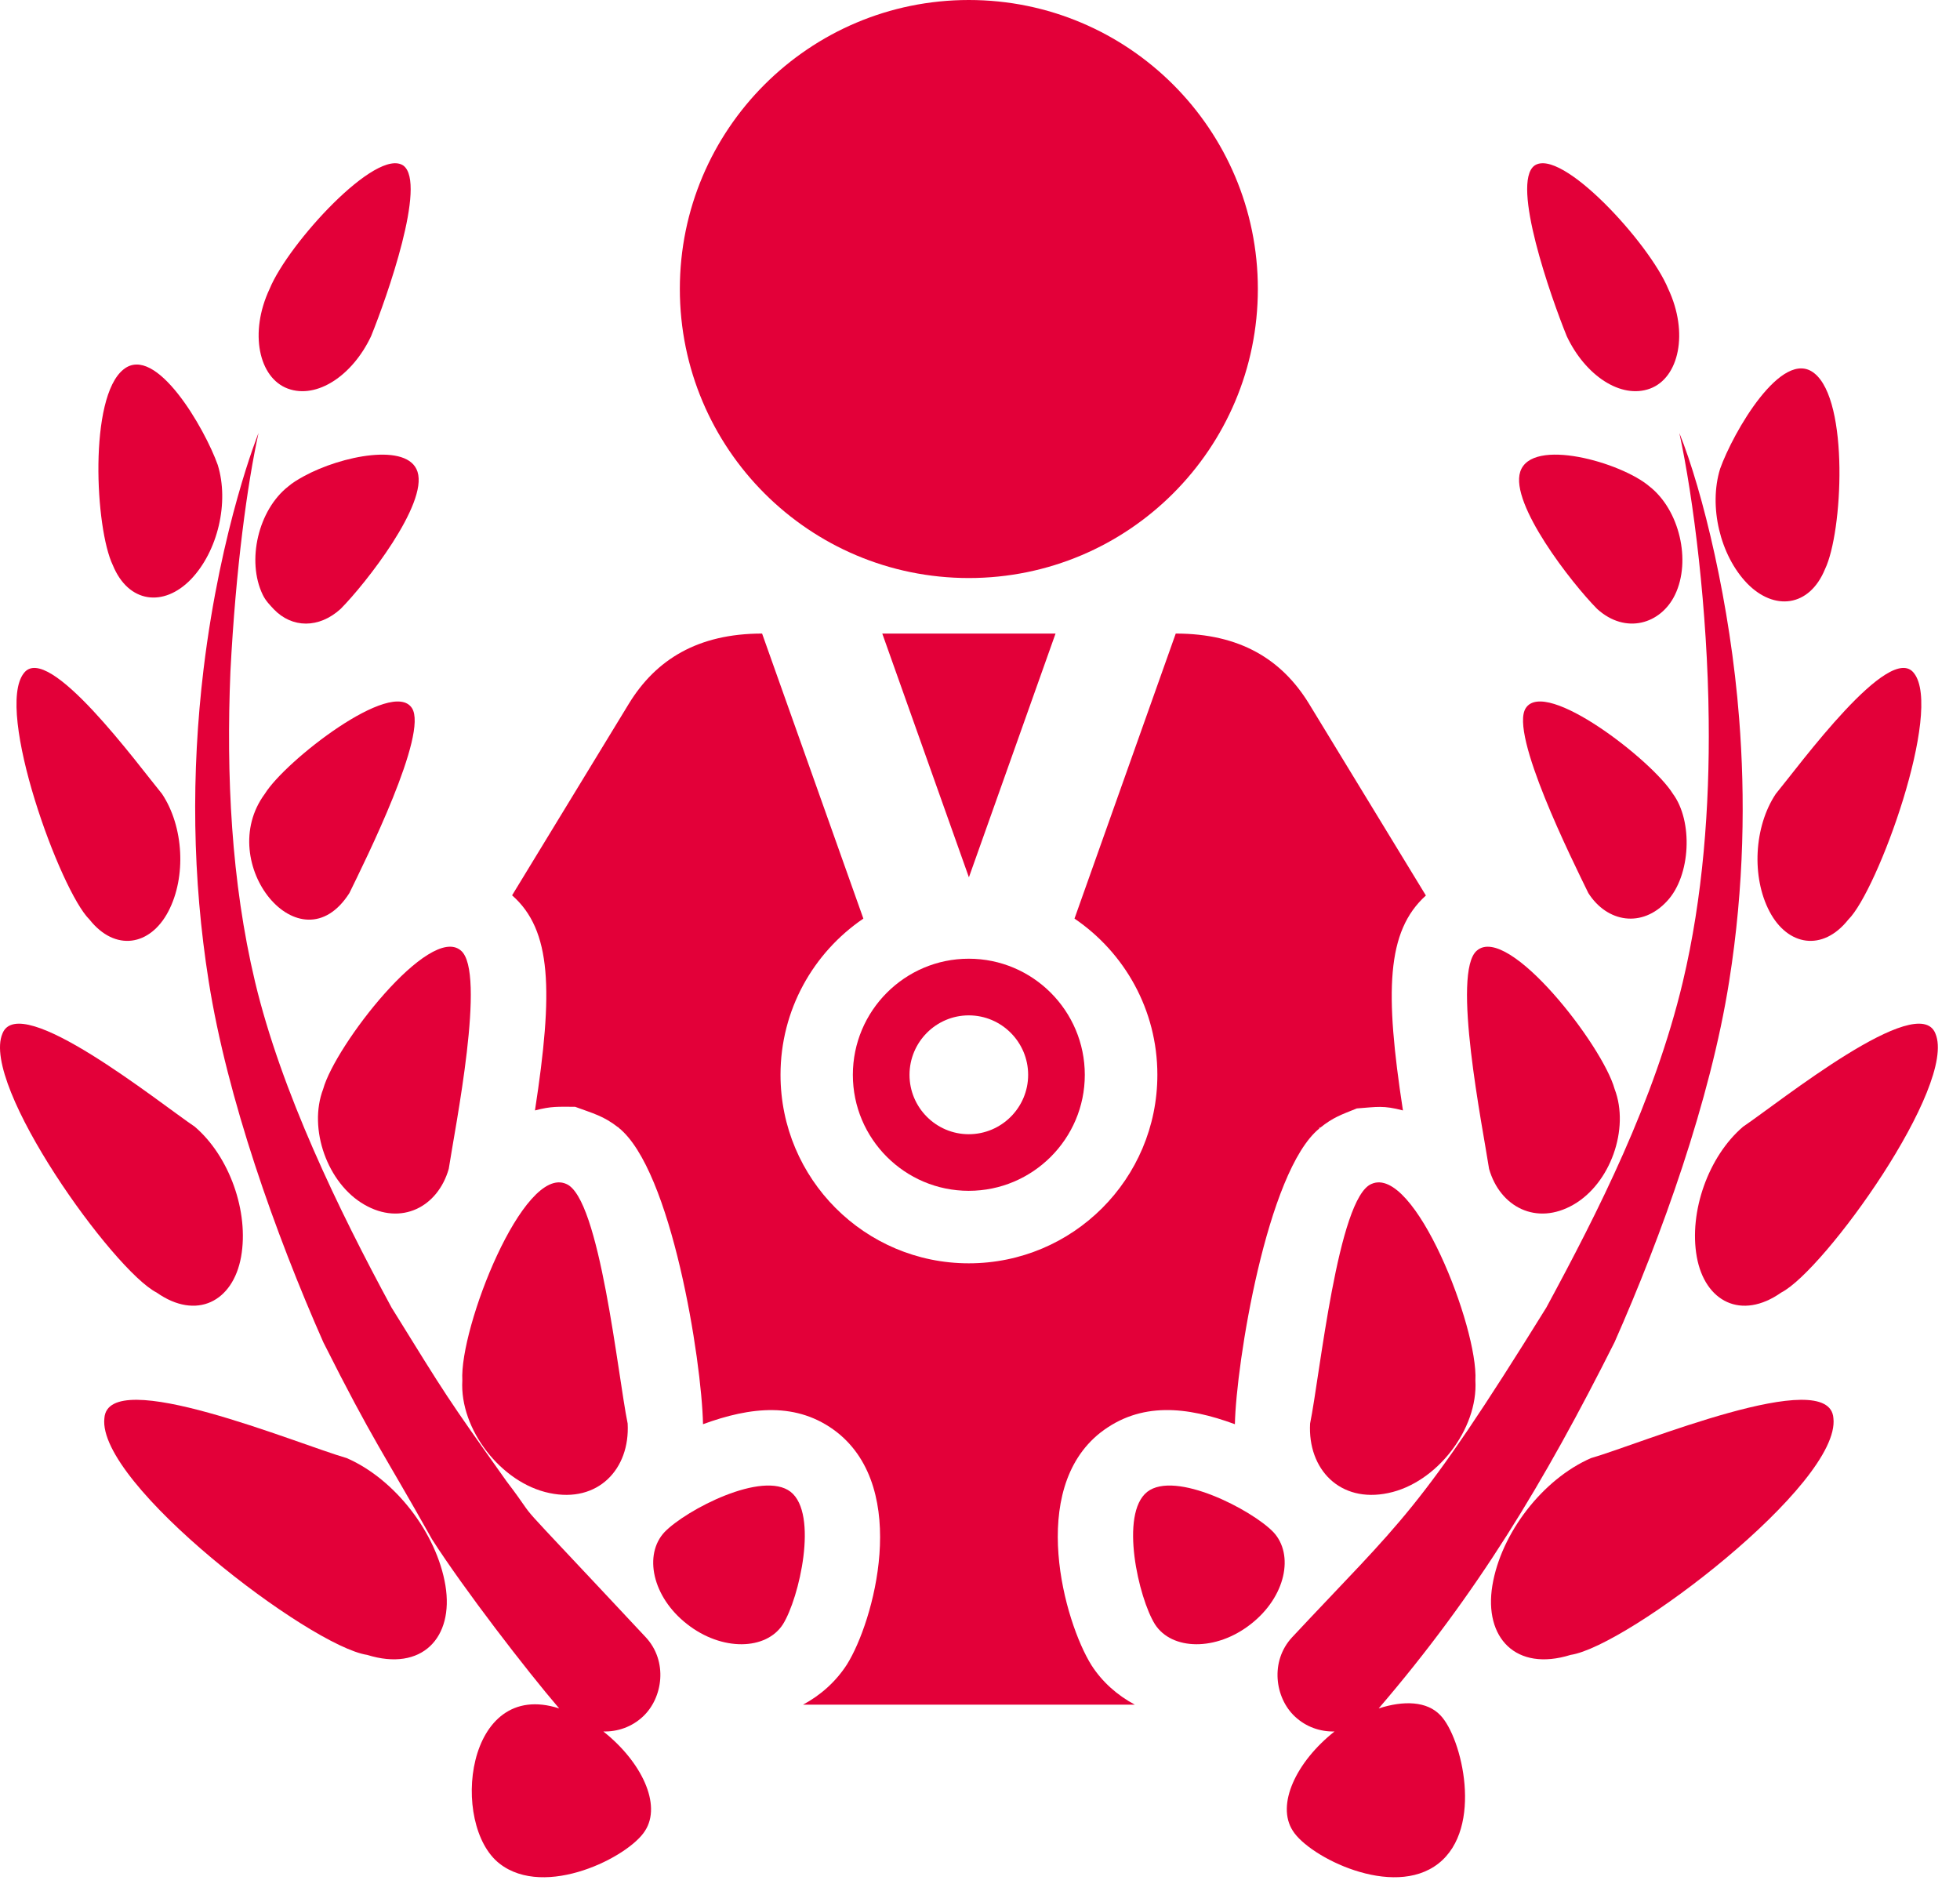 <svg width="85" height="82" viewBox="0 0 85 82" fill="none" xmlns="http://www.w3.org/2000/svg">
<path d="M36.986 46.614C36.986 49.387 39.24 51.643 42.012 51.643C44.787 51.643 47.045 49.387 47.045 46.614C47.045 43.835 44.787 41.577 42.012 41.577C39.24 41.577 36.986 43.835 36.986 46.614ZM42.013 49.188C40.596 49.188 39.443 48.032 39.443 46.614C39.443 45.193 40.596 44.034 42.013 44.034C43.433 44.034 44.588 45.193 44.588 46.614C44.588 48.032 43.433 49.188 42.013 49.188Z" fill="#E30039"/>
<path d="M42.019 38.047L45.776 27.476H38.262L42.019 38.047Z" fill="#E30039"/>
<path d="M47.337 72.221C46.153 70.332 44.569 64.622 47.719 62.132C49.469 60.771 51.484 61.002 53.554 61.764C53.606 59.168 54.935 50.799 57.215 48.941V48.873L57.242 48.916C57.822 48.451 58.16 48.345 58.842 48.07C59.73 48.004 59.984 47.931 60.842 48.157C60.05 43.005 60.122 40.384 61.837 38.836L56.77 30.522C55.588 28.59 53.766 27.476 50.989 27.476L46.598 39.837C48.766 41.31 50.192 43.794 50.192 46.611C50.192 51.129 46.533 54.787 42.014 54.787C37.508 54.787 33.849 51.129 33.849 46.611C33.849 43.794 35.275 41.31 37.442 39.837L33.05 27.476C30.264 27.476 28.44 28.606 27.27 30.522L22.208 38.828C23.928 40.338 24 42.959 23.2 48.157C23.921 47.966 24.2 47.999 24.941 47.999C25.739 48.293 26.172 48.394 26.813 48.894L26.826 48.873V48.905C29.119 50.726 30.43 58.977 30.488 61.764C32.533 61.016 34.568 60.765 36.301 62.115C39.473 64.622 37.889 70.332 36.731 72.182C36.251 72.928 35.591 73.516 34.825 73.927H49.214C48.453 73.519 47.802 72.944 47.337 72.221Z" fill="#E30039"/>
<path d="M42.017 25.068C48.938 25.068 54.55 19.456 54.55 12.53C54.55 5.612 48.938 0 42.017 0C35.092 0 29.483 5.612 29.483 12.53C29.483 19.456 35.092 25.068 42.017 25.068Z" fill="#E30039"/>
<path d="M21.963 64.233C19.336 60.535 19.389 60.594 16.98 56.705C14.686 52.468 12.2 47.343 11.061 42.581C10.023 38.218 9.809 33.619 9.992 29.139C10.226 24.602 10.73 20.983 11.211 18.779C11.211 18.779 9.581 22.812 8.828 29.02C8.285 33.54 8.342 38.098 9.051 42.559C9.847 47.602 11.939 53.499 14.022 58.21C16.184 62.513 16.628 62.995 18.741 66.764C20.122 68.917 22.829 72.433 24.251 74.091C20.168 72.767 19.513 79.136 21.661 80.818C23.637 82.364 27.269 80.532 27.975 79.395C28.704 78.268 27.829 76.406 26.164 75.089C26.778 75.106 27.4 74.896 27.883 74.442C28.751 73.633 28.973 72.044 28.005 71.004C21.396 63.933 23.719 66.541 21.963 64.233Z" fill="#E30039"/>
<path d="M12.485 16.854C13.746 17.317 15.288 16.285 16.091 14.584C16.785 12.875 18.513 7.96 17.498 7.185C16.342 6.362 12.505 10.554 11.694 12.524C10.794 14.435 11.227 16.392 12.485 16.854Z" fill="#E30039"/>
<path d="M13.181 20.651C12.918 20.795 12.68 20.939 12.502 21.095C11.201 22.112 10.684 24.32 11.393 25.791C11.521 26.058 11.702 26.235 11.876 26.423C12.668 27.248 13.836 27.259 14.772 26.407C15.878 25.291 18.557 21.854 18.107 20.46C17.696 19.178 14.804 19.764 13.181 20.651Z" fill="#E30039"/>
<path d="M34.289 64.698C33.075 63.754 29.758 65.474 28.822 66.44C27.906 67.414 28.28 69.251 29.796 70.433C31.305 71.619 33.224 71.573 33.952 70.444C34.665 69.306 35.499 65.656 34.289 64.698Z" fill="#E30039"/>
<path d="M15.152 38.73C15.844 37.312 18.588 31.803 17.864 30.707C17.007 29.39 12.379 32.985 11.488 34.422C9.263 37.426 13.032 42.058 15.152 38.73Z" fill="#E30039"/>
<path d="M14.015 47.229C13.355 48.952 14.2 51.325 15.801 52.242C17.401 53.167 18.986 52.348 19.461 50.691C19.735 48.894 21.101 42.142 19.986 41.222C18.631 40.058 14.536 45.338 14.015 47.229Z" fill="#E30039"/>
<path d="M23.83 64.75C25.931 65.194 27.326 63.713 27.22 61.737C26.793 59.661 26.014 51.937 24.555 51.344C22.692 50.514 19.923 57.587 20.05 59.868C19.928 61.982 21.733 64.317 23.83 64.75Z" fill="#E30039"/>
<path d="M8.273 25.131C9.446 23.914 9.947 21.789 9.443 20.162C8.885 18.594 6.76 14.89 5.357 16.02C3.842 17.223 4.125 22.918 4.893 24.511C5.571 26.165 7.101 26.337 8.273 25.131Z" fill="#E30039"/>
<path d="M7.298 39.53C8.086 38.033 7.97 35.847 7.027 34.43C5.989 33.17 2.08 27.806 1.033 29.194C-0.235 30.805 2.613 38.637 3.883 39.881C4.994 41.283 6.513 41.024 7.298 39.53Z" fill="#E30039"/>
<path d="M6.793 56.055C8.519 57.268 10.104 56.452 10.455 54.506C10.805 52.555 9.951 50.147 8.446 48.862C6.871 47.798 0.837 42.937 0.105 44.826C-0.845 47.066 4.915 55.097 6.793 56.055Z" fill="#E30039"/>
<path d="M15.037 63.234C12.931 62.633 4.689 59.174 4.527 61.503C4.2 64.347 13.447 71.398 15.923 71.769C18.295 72.509 19.69 71.026 19.317 68.759C18.94 66.484 17.131 64.146 15.037 63.234Z" fill="#E30039"/>
<path d="M59.789 74.091C64.054 69.121 66.956 64.304 70.018 58.21C72.059 53.597 74.174 47.722 74.989 42.559C75.649 38.409 75.687 34.544 75.423 31.172C75.042 26.227 73.843 21.288 72.829 18.779C73.437 21.565 74.057 26.491 74.102 31.221C74.145 34.991 73.851 38.915 72.979 42.584C71.747 47.749 69.302 52.561 67.06 56.706C61.498 65.681 60.802 65.904 56.036 71.004C55.067 72.047 55.291 73.636 56.157 74.442C56.64 74.896 57.262 75.106 57.876 75.089C56.21 76.406 55.335 78.268 56.065 79.395C56.771 80.532 60.403 82.364 62.379 80.818C64.352 79.272 63.398 75.35 62.468 74.39C61.887 73.772 60.873 73.739 59.789 74.091Z" fill="#E30039"/>
<path d="M71.555 16.854C72.812 16.392 73.245 14.435 72.345 12.524C71.534 10.554 67.697 6.362 66.541 7.185C65.526 7.96 67.254 12.875 67.948 14.584C68.751 16.285 70.293 17.317 71.555 16.854Z" fill="#E30039"/>
<path d="M72.642 25.791C73.351 24.319 72.834 22.112 71.533 21.095C70.316 20.052 66.417 18.942 65.928 20.46C65.478 21.854 68.157 25.291 69.263 26.407C70.506 27.536 72.035 27.057 72.642 25.791Z" fill="#E30039"/>
<path d="M55.219 66.44C54.283 65.474 50.965 63.754 49.752 64.698C48.543 65.656 49.376 69.306 50.089 70.444C50.817 71.573 52.736 71.619 54.245 70.433C55.76 69.251 56.135 67.415 55.219 66.44Z" fill="#E30039"/>
<path d="M66.17 30.707C65.446 31.803 68.191 37.312 68.882 38.73C69.693 40.003 71.212 40.262 72.299 39.075C73.325 37.976 73.43 35.613 72.547 34.422C71.656 32.985 67.028 29.389 66.17 30.707Z" fill="#E30039"/>
<path d="M68.238 52.242C69.837 51.325 70.682 48.952 70.022 47.229C69.501 45.338 65.406 40.058 64.051 41.223C62.937 42.143 64.303 48.895 64.577 50.691C65.052 52.348 66.636 53.167 68.238 52.242Z" fill="#E30039"/>
<path d="M59.479 51.344C58.02 51.937 57.24 59.661 56.815 61.737C56.709 63.713 58.103 65.194 60.204 64.75C62.301 64.317 64.106 61.982 63.984 59.868C64.111 57.587 61.342 50.514 59.479 51.344Z" fill="#E30039"/>
<path d="M79.147 24.679C79.915 23.086 80.198 17.39 78.683 16.188C77.28 15.058 75.155 18.762 74.597 20.329C74.093 21.957 74.594 24.082 75.767 25.299C76.939 26.505 78.47 26.333 79.147 24.679Z" fill="#E30039"/>
<path d="M76.74 39.53C77.525 41.024 79.043 41.283 80.155 39.881C81.425 38.637 84.273 30.805 83.005 29.194C81.958 27.806 78.049 33.17 77.01 34.43C76.067 35.848 75.952 38.033 76.74 39.53Z" fill="#E30039"/>
<path d="M73.585 54.506C73.936 56.452 75.521 57.269 77.247 56.055C79.124 55.097 84.885 47.066 83.935 44.826C83.203 42.937 77.169 47.798 75.593 48.862C74.088 50.147 73.235 52.555 73.585 54.506Z" fill="#E30039"/>
<path d="M68.999 63.234C66.905 64.146 65.096 66.484 64.72 68.759C64.347 71.026 65.742 72.509 68.113 71.769C70.59 71.398 79.836 64.347 79.51 61.503C79.348 59.174 71.105 62.633 68.999 63.234Z" fill="#E30039"/>
</svg>
